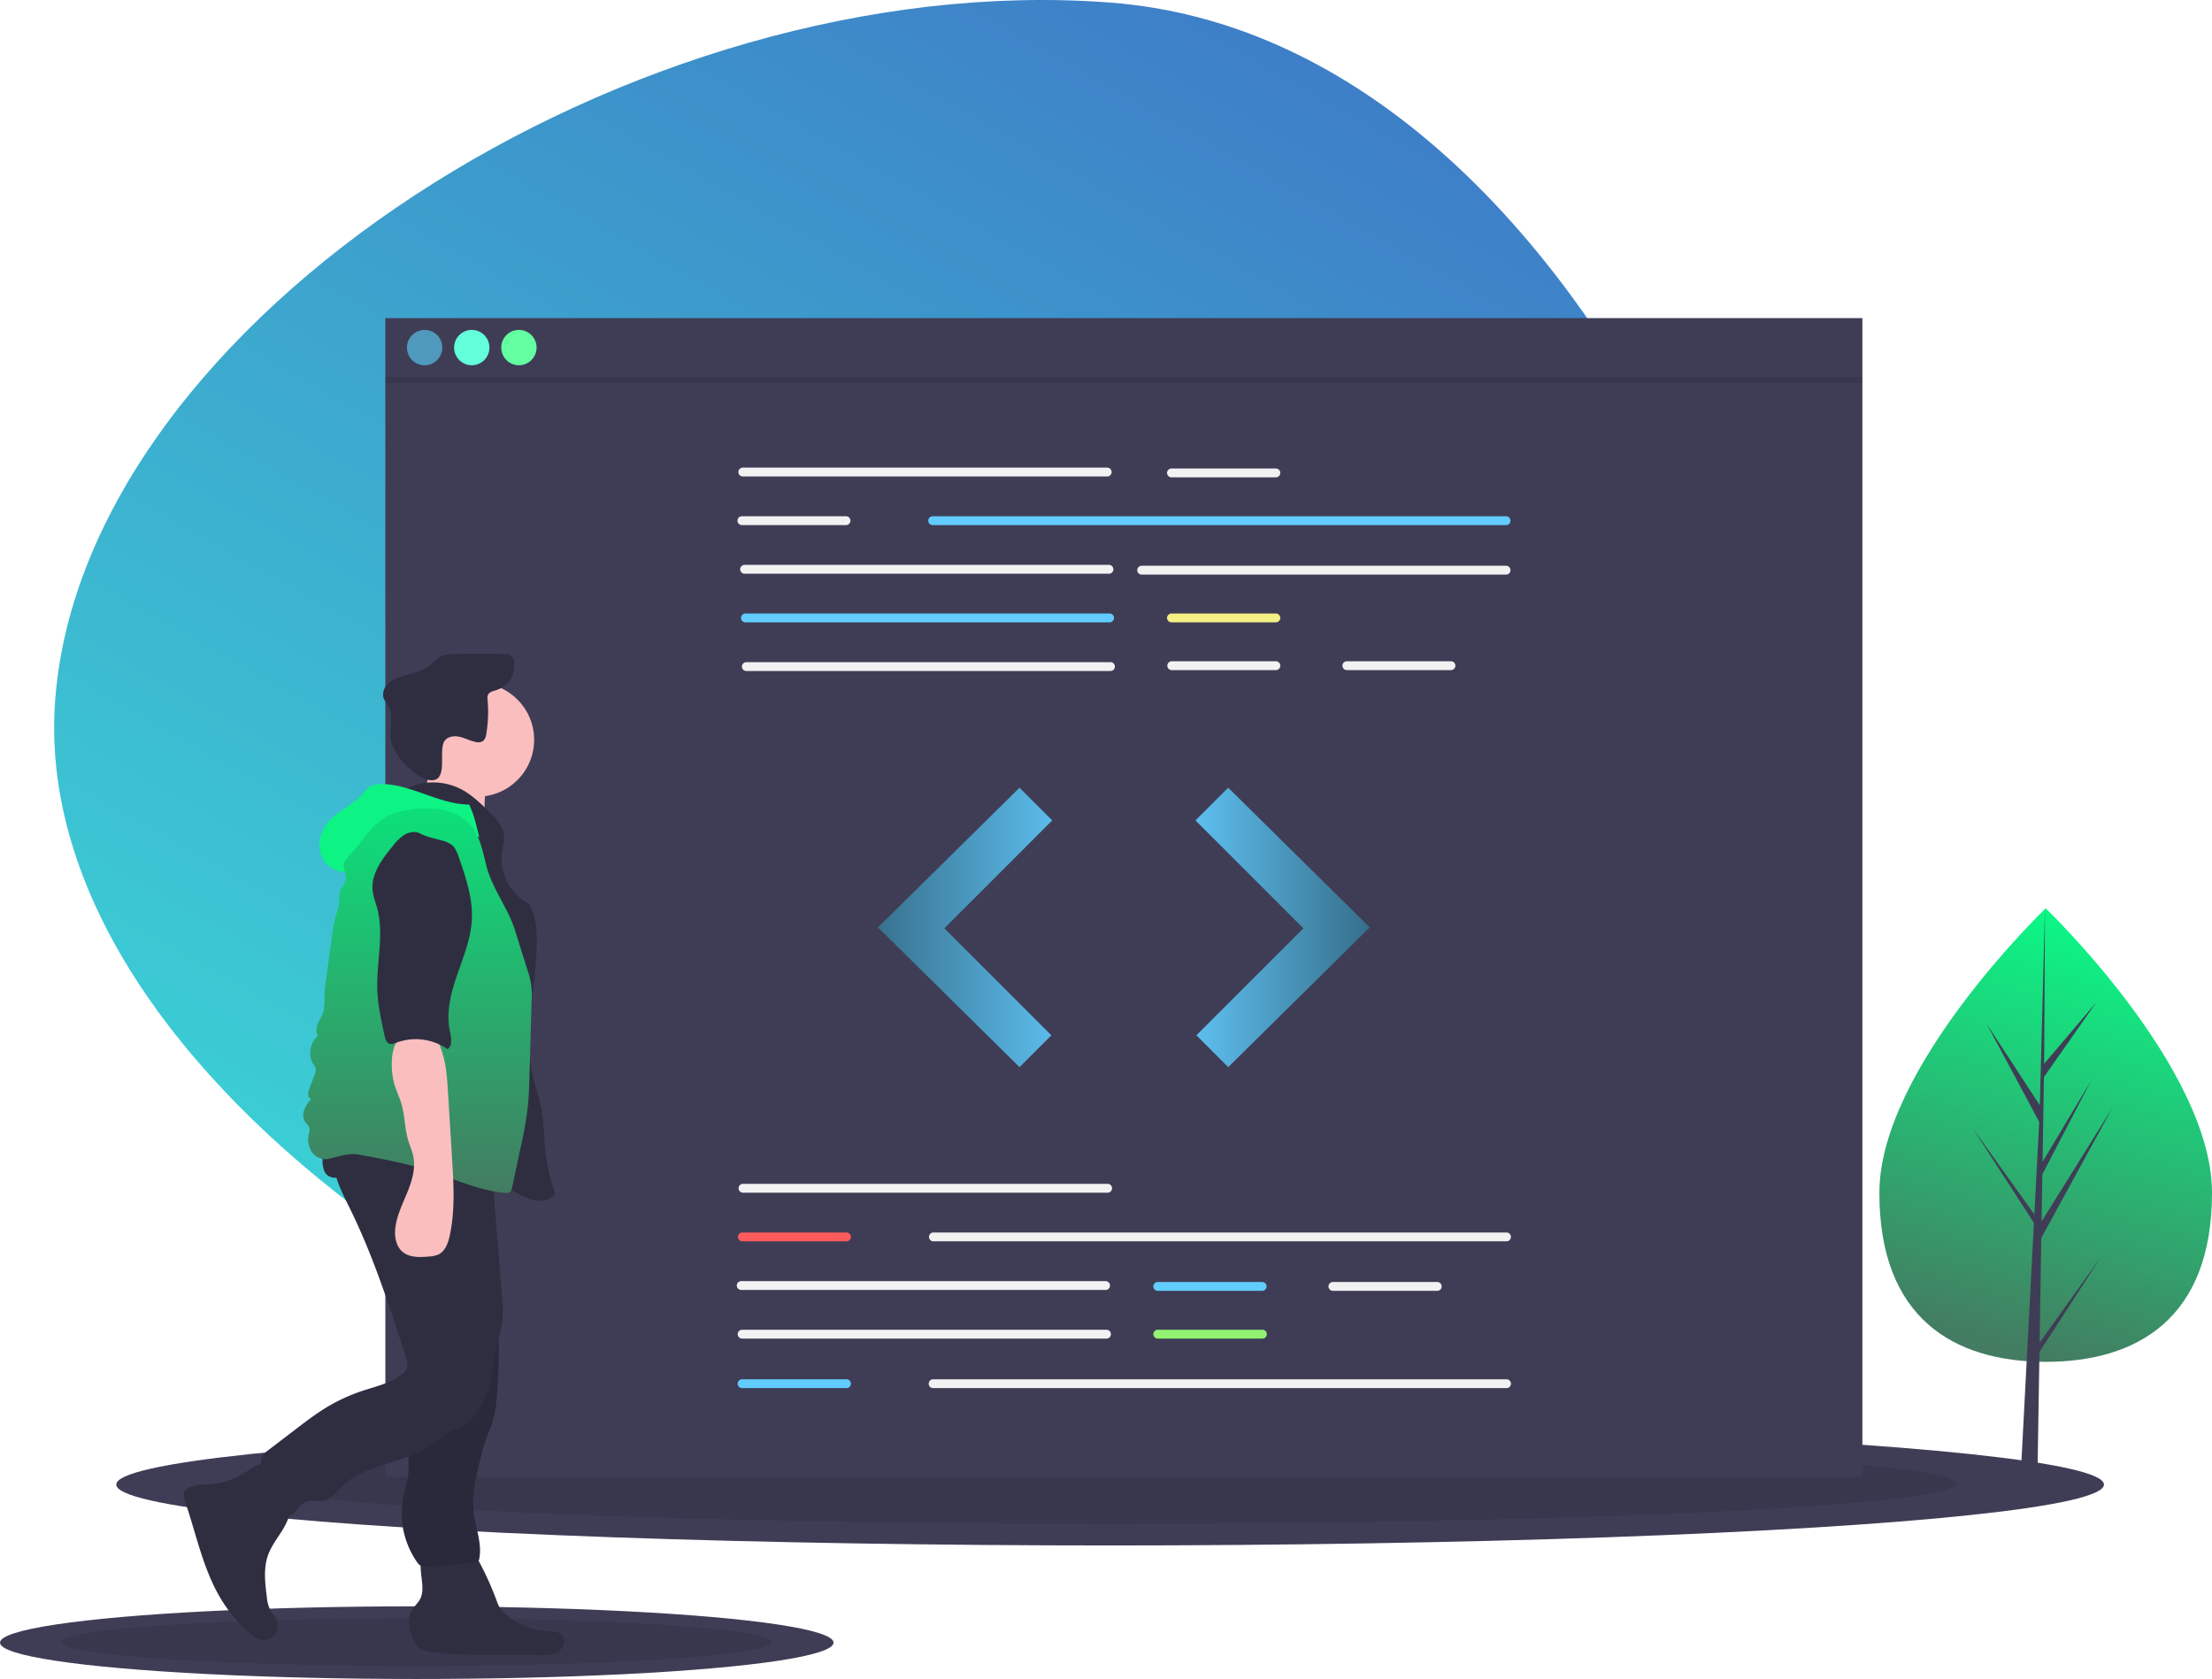 <svg xmlns="http://www.w3.org/2000/svg" xmlns:xlink="http://www.w3.org/1999/xlink" width="1126.197" height="855" viewBox="0 0 1126.197 855">
  <defs>
    <linearGradient id="linear-gradient" x1="0.726" y1="0.051" x2="0.171" y2="0.903" gradientUnits="objectBoundingBox">
      <stop offset="0" stop-color="#3e7dc7"/>
      <stop offset="1" stop-color="#3bd6d6"/>
    </linearGradient>
    <linearGradient id="linear-gradient-2" x1="1.224" y1="0.5" x2="-0.164" y2="0.5" gradientUnits="objectBoundingBox">
      <stop offset="0" stop-color="#63ccff"/>
      <stop offset="1" stop-color="#326680"/>
    </linearGradient>
    <linearGradient id="linear-gradient-3" x1="-0.156" x2="1.105" xlink:href="#linear-gradient-2"/>
    <linearGradient id="linear-gradient-4" x1="0.5" x2="0.299" y2="0.954" gradientUnits="objectBoundingBox">
      <stop offset="0" stop-color="#0bf886"/>
      <stop offset="1" stop-color="#437c61"/>
    </linearGradient>
    <linearGradient id="linear-gradient-5" x1="0.5" x2="0.5" y2="1" gradientUnits="objectBoundingBox">
      <stop offset="0" stop-color="#0ce07a"/>
      <stop offset="1" stop-color="#437c61"/>
    </linearGradient>
  </defs>
  <g id="code" transform="translate(0 0)">
    <g id="background">
      <path id="Pfad_1" data-name="Pfad 1" d="M581.768,778.438C339.369,759.991,50.3,572.172,65.014,378.781S359.7,5.358,602.1,23.805,984.031,403.667,969.314,597.058,824.166,796.885,581.768,778.438Z" transform="translate(-36.903 -22.5)" fill="url(#linear-gradient)"/>
    </g>
    <g id="bottom">
      <ellipse id="Ellipse_1" data-name="Ellipse 1" cx="506" cy="31" rx="506" ry="31" transform="translate(59.194 725)" fill="#3f3d56"/>
      <ellipse id="Ellipse_2" data-name="Ellipse 2" cx="431" cy="20.5" rx="431" ry="20.5" transform="translate(134.194 735)" opacity="0.1"/>
      <ellipse id="Ellipse_3" data-name="Ellipse 3" cx="212.194" cy="18.5" rx="212.194" ry="18.5" transform="translate(0 818)" fill="#3f3d56"/>
      <ellipse id="Ellipse_4" data-name="Ellipse 4" cx="180.742" cy="12.234" rx="180.742" ry="12.234" transform="translate(31.452 823.968)" opacity="0.1"/>
    </g>
    <g id="text-field">
      <rect id="Rechteck_1" data-name="Rechteck 1" width="752" height="590" transform="translate(196.194 162)" fill="#3f3d56"/>
    </g>
    <g id="text-2">
      <path id="Pfad_13" data-name="Pfad 13" d="M600.766,629.861H415.249a2.251,2.251,0,1,1,0-4.5H600.766a2.251,2.251,0,1,1,0,4.5Z" transform="translate(-36.903 -22.5)" fill="#f2f2f2"/>
      <path id="Pfad_14" data-name="Pfad 14" d="M599.866,679.392H414.348a2.251,2.251,0,1,1,0-4.5H599.866a2.251,2.251,0,0,1,0,4.5Z" transform="translate(-36.903 -22.5)" fill="#f2f2f2"/>
      <path id="Pfad_15" data-name="Pfad 15" d="M600.316,704.158H414.8a2.251,2.251,0,1,1,0-4.5H600.316a2.251,2.251,0,0,1,0,4.5Z" transform="translate(-36.903 -22.5)" fill="#f2f2f2"/>
      <path id="Pfad_16" data-name="Pfad 16" d="M679.566,679.842H626.433a2.251,2.251,0,1,1,0-4.5h53.134a2.251,2.251,0,0,1,0,4.5Z" transform="translate(-36.903 -22.5)" fill="#63ccff"/>
      <path id="Pfad_17" data-name="Pfad 17" d="M679.566,704.158H626.433a2.251,2.251,0,1,1,0-4.5h53.134a2.251,2.251,0,1,1,0,4.5Z" transform="translate(-36.903 -22.5)" fill="#92f271"/>
      <path id="Pfad_18" data-name="Pfad 18" d="M768.723,679.842H715.589a2.251,2.251,0,1,1,0-4.5h53.134a2.251,2.251,0,0,1,0,4.5Z" transform="translate(-36.903 -22.5)" fill="#f2f2f2"/>
      <path id="Pfad_19" data-name="Pfad 19" d="M803.845,654.626H512.06a2.251,2.251,0,0,1,0-4.5H803.845a2.251,2.251,0,1,1,0,4.5Z" transform="translate(-36.903 -22.5)" fill="#f2f2f2"/>
      <path id="Pfad_20" data-name="Pfad 20" d="M467.932,654.626H414.8a2.251,2.251,0,0,1,0-4.5h53.134a2.251,2.251,0,0,1,0,4.5Z" transform="translate(-36.903 -22.5)" fill="#fe5c5c"/>
      <path id="Pfad_21" data-name="Pfad 21" d="M803.845,729.374H512.06a2.251,2.251,0,1,1,0-4.5H803.845a2.251,2.251,0,1,1,0,4.5Z" transform="translate(-36.903 -22.5)" fill="#f2f2f2"/>
      <path id="Pfad_22" data-name="Pfad 22" d="M467.932,729.374H414.8a2.251,2.251,0,1,1,0-4.5h53.134a2.251,2.251,0,0,1,0,4.5Z" transform="translate(-36.903 -22.5)" fill="#63ccff"/>
    </g>
    <g id="text-1">
      <path id="Pfad_2" data-name="Pfad 2" d="M600.541,265.129H415.024a2.251,2.251,0,0,1,0-4.5H600.541a2.251,2.251,0,1,1,0,4.5Z" transform="translate(-36.903 -22.5)" fill="#f2f2f2"/>
      <path id="Pfad_3" data-name="Pfad 3" d="M803.62,289.895H511.835a2.251,2.251,0,1,1,0-4.5H803.62a2.251,2.251,0,1,1,0,4.5Z" transform="translate(-36.903 -22.5)" fill="#63ccff"/>
      <path id="Pfad_4" data-name="Pfad 4" d="M601.442,314.661H415.924a2.251,2.251,0,0,1,0-4.5H601.442a2.251,2.251,0,1,1,0,4.5Z" transform="translate(-36.903 -22.5)" fill="#f2f2f2"/>
      <path id="Pfad_5" data-name="Pfad 5" d="M803.62,315.111H618.1a2.251,2.251,0,0,1,0-4.5H803.62a2.251,2.251,0,1,1,0,4.5Z" transform="translate(-36.903 -22.5)" fill="#f2f2f2"/>
      <path id="Pfad_6" data-name="Pfad 6" d="M601.892,339.426H416.374a2.251,2.251,0,0,1,0-4.5H601.892a2.251,2.251,0,0,1,0,4.5Z" transform="translate(-36.903 -22.5)" fill="#63ccff"/>
      <path id="Pfad_7" data-name="Pfad 7" d="M602.342,364.192H416.825a2.251,2.251,0,0,1,0-4.5H602.342a2.251,2.251,0,0,1,0,4.5Z" transform="translate(-36.903 -22.5)" fill="#f2f2f2"/>
      <path id="Pfad_8" data-name="Pfad 8" d="M686.546,265.579H633.412a2.251,2.251,0,1,1,0-4.5h53.134a2.251,2.251,0,0,1,0,4.5Z" transform="translate(-36.903 -22.5)" fill="#f2f2f2"/>
      <path id="Pfad_9" data-name="Pfad 9" d="M686.546,339.426H633.412a2.251,2.251,0,1,1,0-4.5h53.134a2.251,2.251,0,0,1,0,4.5Z" transform="translate(-36.903 -22.5)" fill="#f4f084"/>
      <path id="Pfad_10" data-name="Pfad 10" d="M686.546,363.742H633.412a2.251,2.251,0,0,1,0-4.5h53.134a2.251,2.251,0,0,1,0,4.5Z" transform="translate(-36.903 -22.5)" fill="#f2f2f2"/>
      <path id="Pfad_11" data-name="Pfad 11" d="M775.7,363.742H722.569a2.251,2.251,0,0,1,0-4.5H775.7a2.251,2.251,0,0,1,0,4.5Z" transform="translate(-36.903 -22.5)" fill="#f2f2f2"/>
      <path id="Pfad_12" data-name="Pfad 12" d="M467.707,289.895H414.573a2.251,2.251,0,0,1,0-4.5h53.134a2.251,2.251,0,0,1,0,4.5Z" transform="translate(-36.903 -22.5)" fill="#f2f2f2"/>
    </g>
    <g id="arrow-left">
      <path id="Pfad_23" data-name="Pfad 23" d="M519.06,401.13l-72.046,71.145L519.06,543.42l16.21-16.21-54.484-54.485L535.72,417.79Z" fill="url(#linear-gradient-2)"/>
    </g>
    <g id="arrow-right">
      <path id="Pfad_24" data-name="Pfad 24" d="M625.327,401.13l72.046,71.145L625.327,543.42l-16.21-16.21L663.6,472.725,608.667,417.79Z" fill="url(#linear-gradient-3)"/>
    </g>
    <g id="header">
      <circle id="Ellipse_5" data-name="Ellipse 5" cx="9" cy="9" r="9" transform="translate(207.194 168)" fill="#4f99bd"/>
      <circle id="Ellipse_6" data-name="Ellipse 6" cx="9" cy="9" r="9" transform="translate(231.194 168)" fill="#63ffda"/>
      <circle id="Ellipse_7" data-name="Ellipse 7" cx="9" cy="9" r="9" transform="translate(255.194 168)" fill="#63ffa1"/>
      <rect id="Rechteck_2" data-name="Rechteck 2" width="752" height="3" transform="translate(196.194 192)" opacity="0.1"/>
    </g>
    <g id="tree">
      <path id="Pfad_25" data-name="Pfad 25" d="M1163.1,629.954c0,63.771-37.911,86.038-84.676,86.038s-84.676-22.266-84.676-86.038,84.676-144.9,84.676-144.9S1163.1,566.182,1163.1,629.954Z" transform="translate(-36.903 -22.5)" fill="url(#linear-gradient-4)"/>
      <path id="Pfad_26" data-name="Pfad 26" d="M1038.43,683.736l.87-53.371,36.09-66.027-35.95,57.655.39-24,24.87-47.769-24.77,41.419h0l.7-43.161,26.64-38.031L1040.74,541.7l.44-79.141-2.75,104.769.22-4.322-27.08-41.451,26.65,49.748-2.53,48.2-.07-1.28L1004.4,574.6l31.12,48.141-.31,6.028-.06.091.03.495-6.4,122.3h8.55l1.02-63.168,31.05-48.024Z" fill="#3f3d56"/>
    </g>
    <g id="man">
      <path id="Pfad_27" data-name="Pfad 27" d="M159.525,773.591a43.127,43.127,0,0,1-8.178,3.5c-5.079,1.387-10.507.878-15.637,2.063-2.1.485-4.386,1.5-5.054,3.549-.49,1.5.043,3.127.553,4.623,5.669,16.62,9.085,34.266,18.125,49.32a74.641,74.641,0,0,0,13.993,16.988c2.055,1.852,4.384,3.664,7.135,3.955a7.248,7.248,0,0,0,7.371-10.182c-.811-1.8-2.317-3.2-3.289-4.916a18.757,18.757,0,0,1-1.819-6.991c-.893-7.108-1.753-14.538.709-21.265,1.652-4.512,4.682-8.359,7.206-12.448s4.622-8.772,4.06-13.544c-.383-3.257-1.972-6.237-3.65-9.054s-5-10.408-8.383-11.35C169.16,766.864,162.583,772.024,159.525,773.591Z" transform="translate(-36.903 -22.5)" fill="#2f2e41"/>
      <path id="Pfad_28" data-name="Pfad 28" d="M251.96,831a14.019,14.019,0,0,1-.663,4.745c-1.058,2.793-3.681,4.706-5.036,7.367-1.885,3.7-1.031,8.174.218,12.135.783,2.483,1.81,5.067,3.912,6.6a12.894,12.894,0,0,0,5.954,1.907c18.036,2.5,36.358,1.064,54.559,1.587,3.317.1,6.829.211,9.725-1.41s4.686-5.7,2.717-8.368c-1.769-2.4-5.265-2.376-8.242-2.518a33.912,33.912,0,0,1-20.913-8.615,15.111,15.111,0,0,1-2.933-3.377,20.75,20.75,0,0,1-1.534-3.518,156.8,156.8,0,0,0-9.084-20.119c-.979-1.815-2.087-3.7-3.906-4.676a10.322,10.322,0,0,0-4.239-.926c-4.536-.294-16.283-1.838-19.791,1.69C249.461,816.768,252.032,826.86,251.96,831Z" transform="translate(-36.903 -22.5)" fill="#2f2e41"/>
      <circle id="Ellipse_8" data-name="Ellipse 8" cx="28.975" cy="28.975" r="28.975" transform="translate(213.996 347.745)" fill="#fbbebe"/>
      <path id="Pfad_29" data-name="Pfad 29" d="M253.709,423.146c-1.723,4.614-4.647,8.947-8.9,11.43l40.075,8.175a42.453,42.453,0,0,1-.562-17.869,10.3,10.3,0,0,0,.24-4.409c-.754-2.907-4.026-4.307-6.955-4.974-7.314-1.667-13.782-2.561-20.579-5.792C254.95,413.263,255.241,419.045,253.709,423.146Z" transform="translate(-36.903 -22.5)" fill="#fbbebe"/>
      <path id="Pfad_30" data-name="Pfad 30" d="M244.474,423.727a31.338,31.338,0,0,1,27.313.714c5.138,2.707,9.392,6.794,13.572,10.827,3.853,3.717,7.962,7.972,8.236,13.319.132,2.59-.676,5.123-1.084,7.684a25.766,25.766,0,0,0,13.78,26.469c3.184,5.3,3.841,11.729,3.889,17.914.185,23.436-7.209,47.161-1.93,70,1.239,5.361,3.162,10.554,4.232,15.951,1.387,6.991,1.318,14.18,2.044,21.27a95.266,95.266,0,0,0,5.113,22.5c-1.744,2.774-5.374,3.837-8.642,3.613s-6.325-1.643-9.242-3.136c-14.123-7.227-27.059-16.757-41.687-22.9-9.678-4.064-19.988-6.595-29.376-11.288s-18.12-12.142-20.99-22.238c-1.241-4.365-1.318-8.965-1.385-13.5-.285-19.114-.55-38.436,3.61-57.094,3.669-16.454,10.742-32.194,12.284-48.981.5-5.464.513-11.314,3.566-15.873C232.091,432.52,241.409,430.851,244.474,423.727Z" transform="translate(-36.903 -22.5)" fill="#2f2e41"/>
      <path id="Pfad_31" data-name="Pfad 31" d="M263.395,399.629c1.707-2.227,5-2.531,7.728-1.872s5.243,2.064,8,2.6a4.675,4.675,0,0,0,3.743-.526,5.444,5.444,0,0,0,1.615-3.57,68.163,68.163,0,0,0,.671-17.38,5.146,5.146,0,0,1,.159-2.437c.682-1.643,2.763-2.035,4.462-2.562a13.316,13.316,0,0,0,9.013-13.633,5.421,5.421,0,0,0-1.657-3.741c-1.175-.958-2.82-1.016-4.336-1.029q-11.683-.094-23.367.006c-2.883.025-5.91.1-8.409,1.533-1.848,1.063-3.222,2.773-4.88,4.112-4.326,3.491-10.178,4.2-15.441,5.991a15.308,15.308,0,0,0-6.768,4.036c-1.75,2-2.592,4.973-1.493,7.393a26.253,26.253,0,0,0,1.887,2.9c3.1,4.964,1.038,11.4,1.5,17.24.579,7.288,11.365,19.112,18.679,20.836C266.308,422.311,259.486,404.414,263.395,399.629Z" transform="translate(-36.903 -22.5)" fill="#2f2e41"/>
      <path id="Pfad_32" data-name="Pfad 32" d="M247.038,719.183c.745,5.322,1.7,10.662,1.445,16.029-.357,7.494-3.059,14.714-3.559,22.2-.373,5.591.49,11.242-.287,16.791-.5,3.553-1.656,6.979-2.373,10.494a43.4,43.4,0,0,0,6.973,33.265,5.447,5.447,0,0,0,2.023,1.961,5.714,5.714,0,0,0,2.508.332,179.964,179.964,0,0,0,25.17-2.288,2.414,2.414,0,0,0,1.616-.713,2.266,2.266,0,0,0,.351-.954c1.544-7.936-1.977-15.893-2.872-23.928-.956-8.58,1.1-17.177,3.146-25.565a113.546,113.546,0,0,1,3.467-12.228c.988-2.7,2.181-5.321,3.037-8.063a61.463,61.463,0,0,0,2.2-13.2q.892-10.575.945-21.2a88.958,88.958,0,0,0-1.665-20.01c-1.878-8.338-5.724-16.081-9.536-23.73a15.028,15.028,0,0,0-5.618,2.67,125.378,125.378,0,0,1-15.35,8.481c-3.567,1.657-10.522,2.833-12.786,6.286-2.232,3.4-.792,10.351-.621,14.106Q245.694,709.584,247.038,719.183Z" transform="translate(-36.903 -22.5)" fill="#2f2e41"/>
      <path id="Pfad_33" data-name="Pfad 33" d="M247.038,719.183c.745,5.322,1.7,10.662,1.445,16.029-.357,7.494-3.059,14.714-3.559,22.2-.373,5.591.49,11.242-.287,16.791-.5,3.553-1.656,6.979-2.373,10.494a43.4,43.4,0,0,0,6.973,33.265,5.447,5.447,0,0,0,2.023,1.961,5.714,5.714,0,0,0,2.508.332,179.964,179.964,0,0,0,25.17-2.288,2.414,2.414,0,0,0,1.616-.713,2.266,2.266,0,0,0,.351-.954c1.544-7.936-1.977-15.893-2.872-23.928-.956-8.58,1.1-17.177,3.146-25.565a113.546,113.546,0,0,1,3.467-12.228c.988-2.7,2.181-5.321,3.037-8.063a61.463,61.463,0,0,0,2.2-13.2q.892-10.575.945-21.2a88.958,88.958,0,0,0-1.665-20.01c-1.878-8.338-5.724-16.081-9.536-23.73a15.028,15.028,0,0,0-5.618,2.67,125.378,125.378,0,0,1-15.35,8.481c-3.567,1.657-10.522,2.833-12.786,6.286-2.232,3.4-.792,10.351-.621,14.106Q245.694,709.584,247.038,719.183Z" transform="translate(-36.903 -22.5)" opacity="0.1"/>
      <path id="Pfad_34" data-name="Pfad 34" d="M207.864,605.518c-3.848,10.359,1.808,21.554,6.722,31.452,12.106,24.386,20.513,50.407,28.874,76.317.626,1.941,1.252,4.058.554,5.974a7.825,7.825,0,0,1-2.822,3.347c-5.766,4.379-13.107,5.939-19.975,8.23a90.18,90.18,0,0,0-18.943,8.88c-4.977,3.084-9.639,6.644-14.292,10.2l-14.812,11.313a9.9,9.9,0,0,0-2.476,2.4c-1.429,2.241-.843,5.167-.132,7.728a131.434,131.434,0,0,0,7.252,19.792,6.911,6.911,0,0,0,2.63,3.447c2.312,1.242,5.14-.405,6.905-2.347s3.292-4.359,5.781-5.193,5.222.176,7.818-.189c4.2-.589,6.986-4.457,10.013-7.427,12.365-12.131,33.01-11.251,46.612-21.977a59.224,59.224,0,0,1,6.231-4.868c2.3-1.359,4.907-2.105,7.293-3.307,7.257-3.654,11.819-11.208,14.262-18.957s3.141-15.928,4.9-23.86c.908-4.1,2.1-8.158,2.507-12.339a66.093,66.093,0,0,0-.253-11.666L287.6,621.748c-.4-4.943-.8-9.892-1.576-14.791-14.577.521-29.143,1.108-43.728,1.28C230.7,608.374,218.876,609.186,207.864,605.518Z" transform="translate(-36.903 -22.5)" fill="#2f2e41"/>
      <path id="Pfad_35" data-name="Pfad 35" d="M202.506,619.721c1.977,3.18,6.79,3.114,10.1,1.371s5.889-4.673,9.211-6.4c4.464-2.323,9.746-2.235,14.776-2.093,7.964.225,16.025.464,23.687,2.647,7.925,2.257,15.64,6.6,23.834,5.736,1.426-.151,2.985-.56,3.761-1.766a5.544,5.544,0,0,0,.62-2.836l.268-7.159a6.464,6.464,0,0,0-.57-3.625,6.082,6.082,0,0,0-2.716-2.079c-11.663-5.646-24.965-6.7-37.915-7.141q-9.875-.338-19.758-.278c-5.591.034-12.3-.775-17.739.719C202.774,598.82,198.8,613.769,202.506,619.721Z" transform="translate(-36.903 -22.5)" fill="#2f2e41"/>
      <path id="Pfad_36" data-name="Pfad 36" d="M275.742,432.226c-15.282-.135-29.131-10.223-44.412-10.468a11.515,11.515,0,0,0-5.393.93c-2.129,1.073-3.529,3.147-5.147,4.9-4.518,4.893-11.061,7.505-15.7,12.281-4.352,4.478-6.773,11.15-5.055,17.153s8.2,10.608,14.279,9.165a36.8,36.8,0,0,1,14.338-19.48,72.888,72.888,0,0,1,11.205-5.882c6.868-3.112,14.548-6.283,21.718-3.95a30.639,30.639,0,0,1,7.409,4.04l11.954,8.03C279.543,443.45,278.29,437.288,275.742,432.226Z" transform="translate(-36.903 -22.5)" fill="#0df384"/>
      <path id="Pfad_37" data-name="Pfad 37" d="M212.552,460.874c-2.029,2.532.894,6.2.447,9.413-.3,2.135-2.054,3.765-2.786,5.793-.758,2.1-.356,4.427-.643,6.641a28.489,28.489,0,0,1-1.275,4.73,84.974,84.974,0,0,0-2.686,14.026l-2.675,19.976a75.678,75.678,0,0,0-.846,9.078,27.107,27.107,0,0,1-.452,6.787c-.592,2.183-1.9,4.093-2.786,6.176s-1.291,4.6-.1,6.524c-3.991,3.325-5.178,9.854-2.387,14.235a7.9,7.9,0,0,1,1.23,2.265,5.82,5.82,0,0,1-.542,3.34l-2.7,7.207c-.692,1.845-.911,4.653,1.014,5.074a17,17,0,0,0-3.651,5.767,6.866,6.866,0,0,0,.972,6.506,8.289,8.289,0,0,1,1.694,2.056,5.473,5.473,0,0,1-.2,3.243,11.906,11.906,0,0,0,1.473,9.333,8.372,8.372,0,0,0,8.418,3.609c5.41-1.22,10.272-3.147,15.728-2.146,11.746,2.155,23.53,4.32,34.906,7.952,12.984,4.145,25.556,10.224,39.126,11.5a3.8,3.8,0,0,0,2.617-.407,3.93,3.93,0,0,0,1.21-2.488L301.85,607.4a202.375,202.375,0,0,0,3.855-22.028c.477-4.781.613-9.589.749-14.392l1.081-38.231a38.2,38.2,0,0,0-2.2-16.62l-6.217-19.848c-3.548-11.327-11.688-21.371-14.586-32.882-1.834-7.285-3.189-15.1-8.108-20.781-7.012-8.095-19.145-9.354-29.764-7.962-4.8.629-9.636,1.714-13.785,4.2-4.8,2.877-8.333,7.409-11.753,11.836C218.3,454.343,215.436,457.276,212.552,460.874Z" transform="translate(-36.903 -22.5)" fill="url(#linear-gradient-5)"/>
      <path id="Pfad_38" data-name="Pfad 38" d="M237.347,573.323c.875,3.773,2.712,7.251,3.837,10.957,1.884,6.209,1.724,12.9,3.605,19.105.789,2.606,1.933,5.109,2.5,7.773,1.321,6.211-.608,12.636-3,18.516s-5.313,11.678-6.091,17.98c-.548,4.438.239,9.45,3.66,12.331,3.552,2.99,8.713,2.788,13.339,2.39a14.016,14.016,0,0,0,4.841-1.008c3.538-1.674,5.028-5.86,5.855-9.685,2.771-12.819,1.98-26.106,1.174-39.2l-2.106-34.234c-.405-6.591-.84-13.318-2.871-19.646-.739-2.3-2.026-6.954-4.129-8.424-2.083-1.456-8.03-1.521-10.609-1.642C235.251,547.97,235.387,564.856,237.347,573.323Z" transform="translate(-36.903 -22.5)" fill="#fbbebe"/>
      <path id="Pfad_39" data-name="Pfad 39" d="M250.751,446.923c-2.471-1.294-5.584-.736-7.972.7a24.568,24.568,0,0,0-5.972,5.8c-5.339,6.517-10.991,13.995-10.2,22.382.3,3.145,1.5,6.121,2.317,9.172,3.579,13.38-.379,27.53.075,41.373.262,8,2,15.866,3.736,23.679.354,1.594.92,3.44,2.463,3.977,1.159.4,2.41-.115,3.557-.551a28.371,28.371,0,0,1,25.964,3.273c2.865-1.529,1.791-6.363,1.149-9.546-1.908-9.458.682-19.214,3.828-28.335s6.911-18.23,7.432-27.865c.591-10.916-3.029-21.571-6.6-31.9-.779-2.255-1.631-4.62-3.439-6.178a13.666,13.666,0,0,0-5.2-2.377C258.1,449.406,254.255,448.758,250.751,446.923Z" transform="translate(-36.903 -22.5)" fill="#2f2e41"/>
    </g>
  </g>
</svg>

